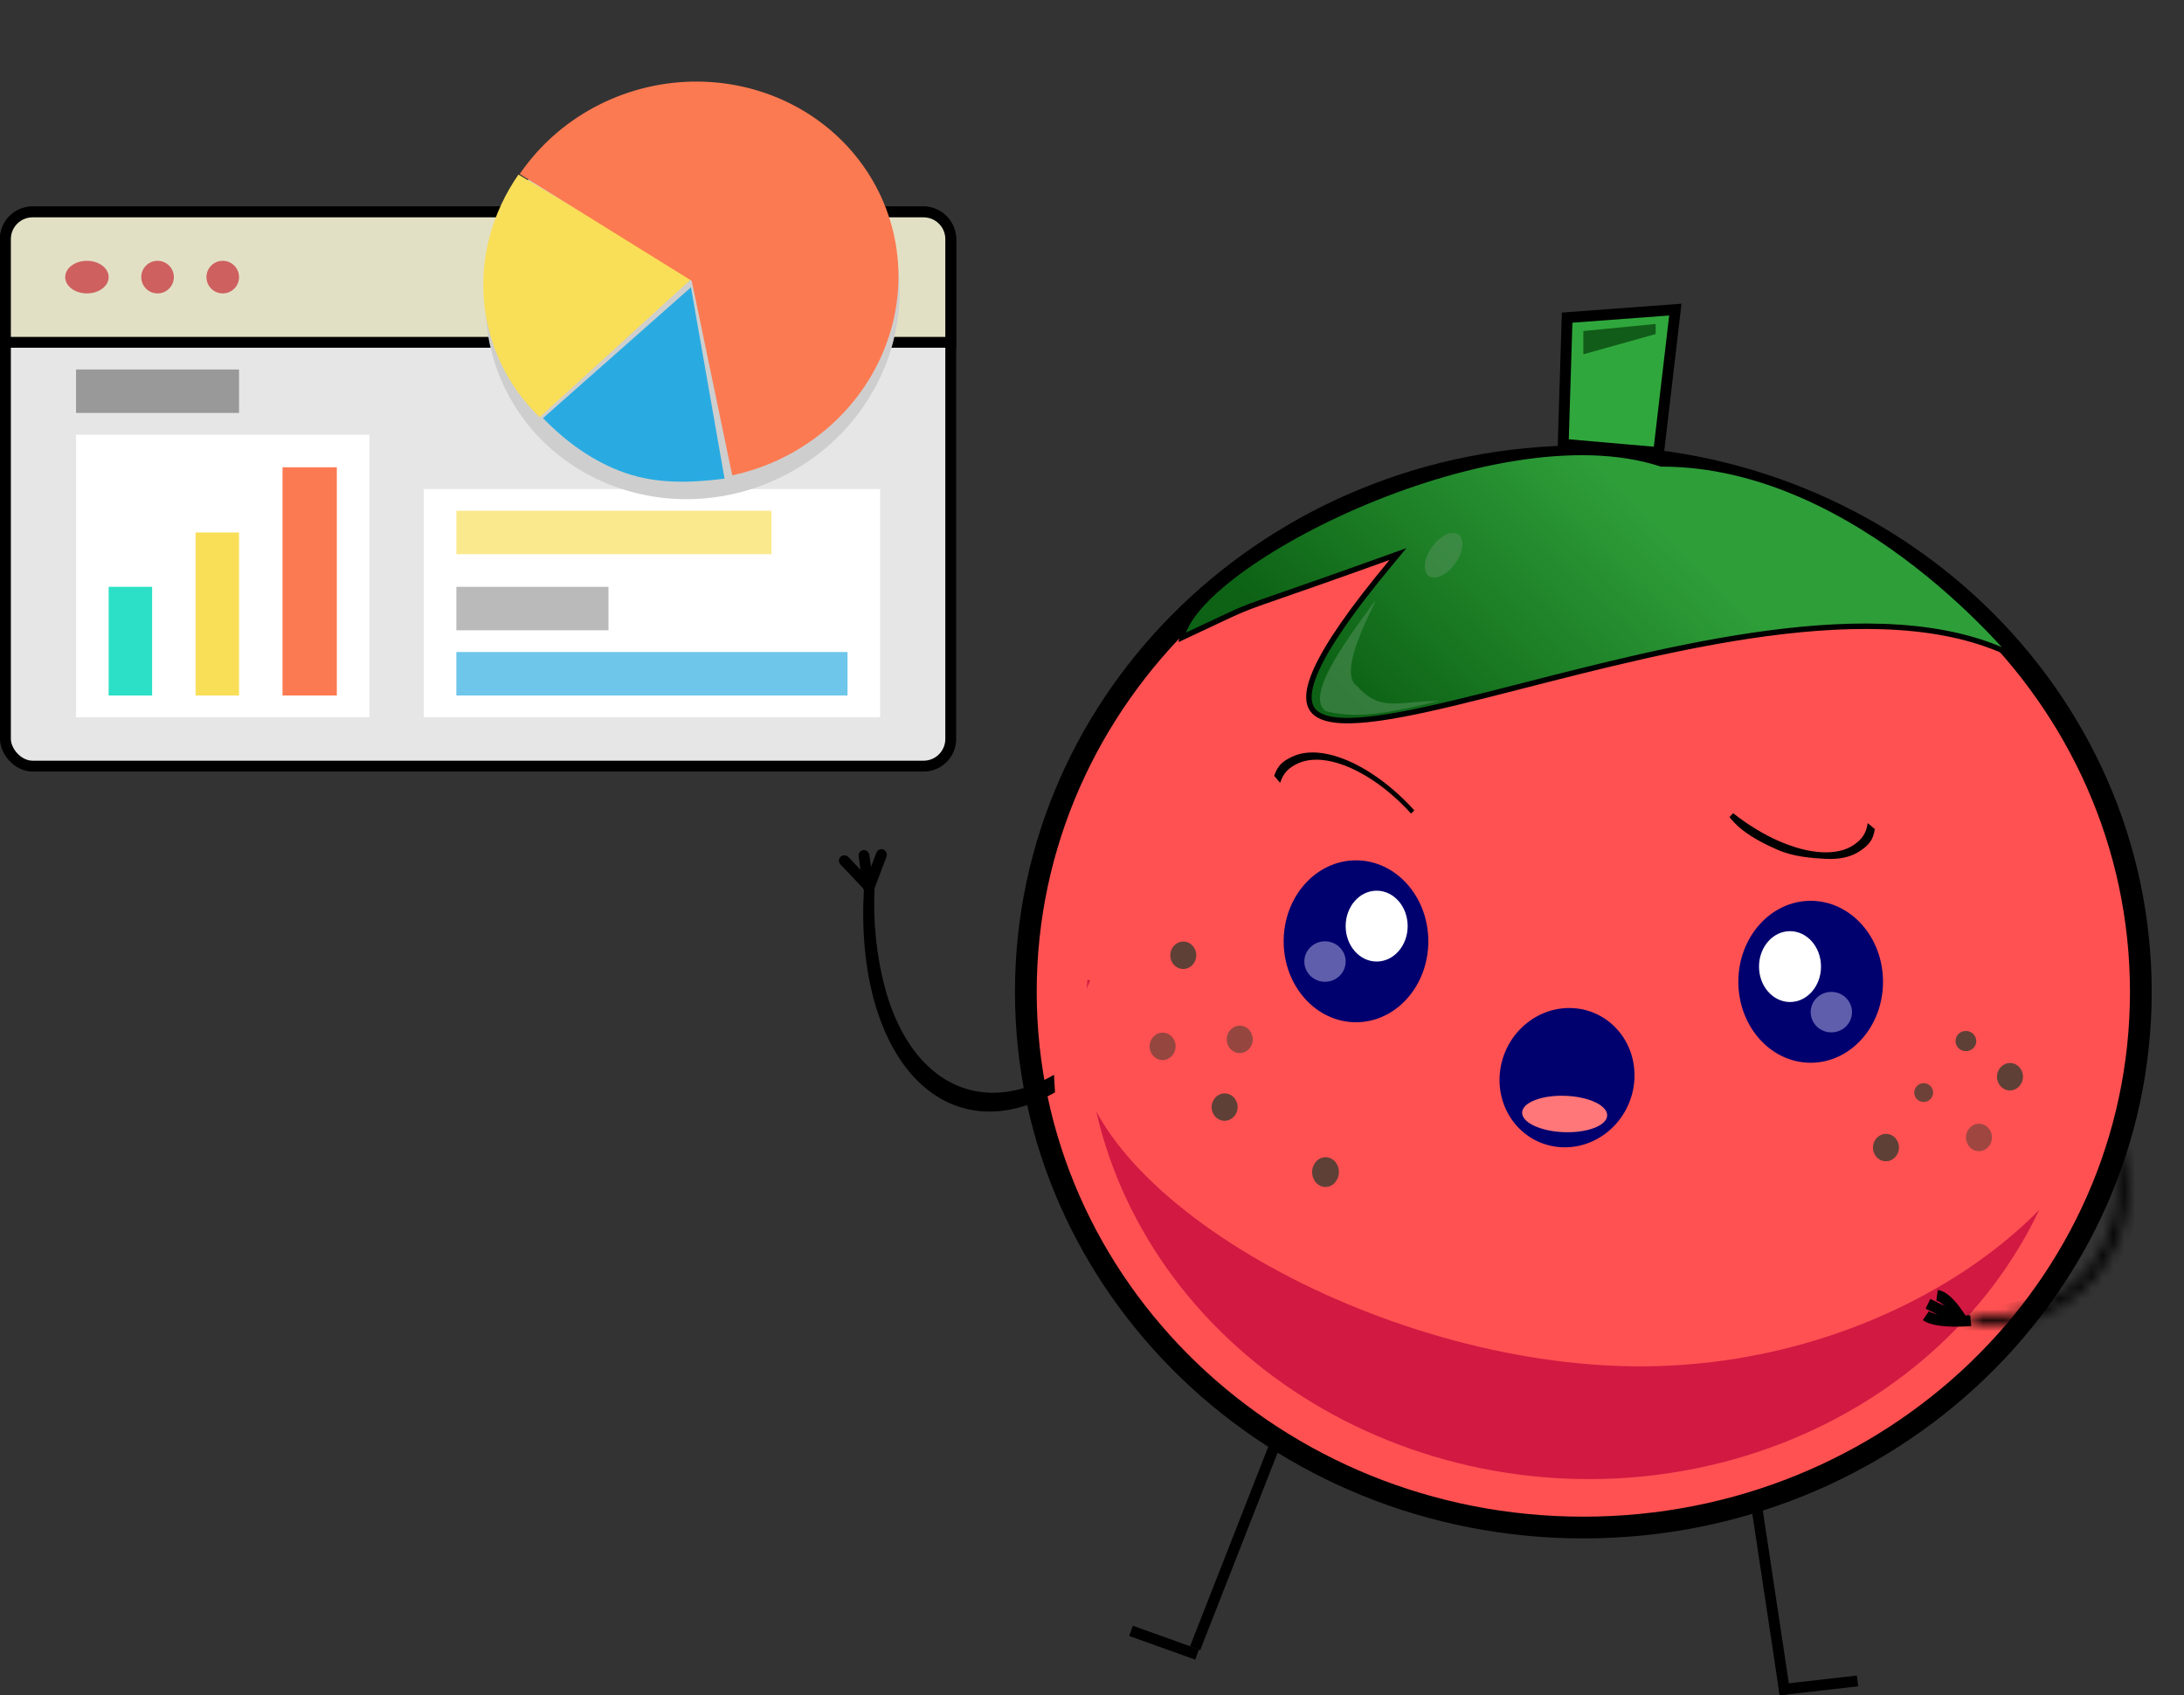 <svg width="201" height="156" viewBox="0 0 201 156" fill="none" xmlns="http://www.w3.org/2000/svg">
<rect x="0" y="0" width="201" height="156" fill="#333333" stroke="none"/>
<line y1="-0.5" x2="22.288" y2="-0.5" transform="matrix(-0.365 0.931 -0.932 -0.364 117.659 130.741)" stroke="black"/>
<line y1="-0.5" x2="18.245" y2="-0.5" transform="matrix(0.149 0.989 -0.992 0.123 161.07 137.958)" stroke="black"/>
<path d="M110.173 152.253L104.093 150.073" stroke="black"/>
<line y1="-0.5" x2="7.282" y2="-0.5" transform="matrix(0.994 -0.113 0.137 0.991 163.783 156)" stroke="black"/>
<path d="M197.027 91.276C197.027 118.462 174.093 140.566 145.719 140.566C117.345 140.566 94.411 118.462 94.411 91.276C94.411 64.09 117.345 41.985 145.719 41.985C174.093 41.985 197.027 64.09 197.027 91.276Z" fill="#FF5152" stroke="black" stroke-width="2"/>
<path d="M191.305 98.175C190.293 109.246 184.517 119.442 175.247 126.52C165.977 133.598 153.974 136.979 141.876 135.918C129.779 134.858 118.58 129.443 110.741 120.865C102.903 112.287 99.068 101.248 100.08 90.177L145.693 94.176L191.305 98.175Z" fill="#D21942"/>
<path d="M195.174 95.932C195.174 109.82 175.112 125.734 150.95 125.734C126.788 125.734 99.118 109.82 99.118 95.932C99.118 82.045 121.082 67.993 145.244 67.993C169.405 67.993 195.174 82.045 195.174 95.932Z" fill="#FF5152"/>
<ellipse cx="0.954" cy="0.931" rx="0.954" ry="0.931" transform="matrix(1 0.02 -0.021 1 179.994 94.85)" fill="#5F4036"/>
<ellipse cx="124.796" cy="86.619" rx="6.657" ry="7.45" fill="#00006F"/>
<ellipse cx="1.197" cy="1.262" rx="1.197" ry="1.262" transform="matrix(1 0.02 -0.021 1 107.73 86.619)" fill="#5F4036"/>
<ellipse cx="1.197" cy="1.262" rx="1.197" ry="1.262" transform="matrix(1 0.02 -0.021 1 105.828 95.001)" fill="#5F4036" fill-opacity="0.66"/>
<path d="M115.295 95.668C115.28 96.365 114.733 96.919 114.072 96.905C113.411 96.892 112.887 96.317 112.902 95.62C112.916 94.923 113.464 94.369 114.125 94.382C114.786 94.396 115.31 94.971 115.295 95.668Z" fill="#5F4036" fill-opacity="0.66"/>
<ellipse cx="1.197" cy="1.262" rx="1.197" ry="1.262" transform="matrix(1 0.02 -0.021 1 172.402 104.314)" fill="#5F4036"/>
<path d="M173.299 90.344C173.299 94.459 170.319 97.795 166.642 97.795C162.965 97.795 159.985 94.459 159.985 90.344C159.985 86.23 162.965 82.894 166.642 82.894C170.319 82.894 173.299 86.23 173.299 90.344Z" fill="#00006F"/>
<ellipse cx="6.196" cy="6.425" rx="6.196" ry="6.425" transform="matrix(0.997 0.074 -0.101 0.995 138.689 92.317)" fill="#00006F"/>
<path d="M147.913 102.664C147.864 103.588 146.072 104.267 143.91 104.183C141.749 104.098 140.037 103.281 140.087 102.357C140.136 101.434 141.929 100.754 144.09 100.839C146.251 100.924 147.963 101.741 147.913 102.664Z" fill="#FF7778"/>
<ellipse cx="126.698" cy="85.222" rx="2.853" ry="3.26" fill="white"/>
<ellipse cx="164.74" cy="88.947" rx="2.853" ry="3.26" fill="white"/>
<ellipse cx="121.943" cy="88.482" rx="1.902" ry="1.863" fill="#5F5EAC"/>
<ellipse cx="168.544" cy="93.138" rx="1.902" ry="1.863" fill="#5F5EAC"/>
<path d="M143.866 40.881L144.228 29.229L154.187 28.49L152.646 41.647L143.866 40.881Z" fill="#30A73C" stroke="black"/>
<path d="M111.751 57.269C111.007 57.621 110.061 58.069 108.787 58.662C108.903 57.98 109.298 57.197 109.964 56.339C110.763 55.31 111.929 54.201 113.389 53.069C116.307 50.805 120.369 48.469 124.926 46.503C129.483 44.537 134.525 42.944 139.401 42.163C144.28 41.38 148.974 41.412 152.845 42.675L152.883 42.688H152.923C162.15 42.688 170.424 47.318 176.408 51.973C179.397 54.298 181.807 56.624 183.47 58.368C184.198 59.132 184.783 59.784 185.209 60.276C179.102 57.25 170.975 57.169 162.582 58.292C154.978 59.309 147.109 61.323 140.256 63.076C139.05 63.385 137.875 63.685 136.739 63.971C132.937 64.927 129.571 65.715 126.886 66.086C125.544 66.271 124.381 66.351 123.425 66.297C122.465 66.244 121.74 66.057 121.251 65.734C120.777 65.42 120.507 64.967 120.468 64.314C120.428 63.646 120.633 62.762 121.147 61.619C122.174 59.335 124.389 56.114 128.07 51.692L128.657 50.986L127.793 51.297C122.643 53.147 119.675 54.177 117.784 54.834C116.569 55.255 115.799 55.523 115.18 55.754C114.1 56.158 113.464 56.459 111.751 57.269Z" fill="url(#paint0_linear_473_1300)" stroke="black" stroke-width="0.5"/>
<path d="M132.472 64.499C129.22 65.222 125.339 66.362 122.01 65.43C119.867 63.978 124.808 57.748 126.29 55.651C127.771 53.555 122.72 61.649 124.863 63.102C127.088 65.594 128.667 64.499 132.472 64.499Z" fill="#539059" fill-opacity="0.55"/>
<path d="M133.947 51.825C133.205 52.885 132.116 53.418 131.515 53.014C130.914 52.611 131.028 51.425 131.77 50.365C132.512 49.305 133.6 48.773 134.201 49.176C134.803 49.579 134.689 50.766 133.947 51.825Z" fill="#539059" fill-opacity="0.55"/>
<path d="M145.719 30.461L152.376 29.809V30.741L145.719 32.603V30.461Z" fill="#115C19"/>
<ellipse cx="0.869" cy="0.866" rx="0.869" ry="0.866" transform="matrix(1 0.02 -0.021 1 176.189 99.657)" fill="#5F4036" fill-opacity="0.91"/>
<ellipse cx="1.197" cy="1.262" rx="1.197" ry="1.262" transform="matrix(1 0.02 -0.021 1 111.534 100.589)" fill="#5F4036"/>
<ellipse cx="1.234" cy="1.371" rx="1.234" ry="1.371" transform="matrix(1 0.021 -0.02 1 120.785 106.46)" fill="#5F4036"/>
<ellipse cx="1.197" cy="1.262" rx="1.197" ry="1.262" transform="matrix(1 0.02 -0.021 1 180.961 103.383)" fill="#5F4036" fill-opacity="0.6"/>
<ellipse cx="1.197" cy="1.262" rx="1.197" ry="1.262" transform="matrix(1 0.02 -0.021 1 183.814 97.795)" fill="#5F4036"/>
<path d="M117.268 71.396C117.595 70.396 118.105 70.011 118.987 69.606C119.87 69.201 120.982 69.132 122.239 69.405C123.496 69.678 124.863 70.285 126.236 71.18C127.61 72.075 128.952 73.234 130.16 74.567L129.869 74.871C128.743 73.629 127.492 72.549 126.212 71.715C124.932 70.881 123.658 70.315 122.486 70.061C121.315 69.806 120.278 69.87 119.456 70.248C118.633 70.626 118.119 71.104 117.814 72.036L117.268 71.396Z" fill="black"/>
<path d="M172.543 76.29C172.396 77.327 171.961 77.786 171.162 78.324C170.362 78.861 169.277 79.103 167.99 79.031C166.703 78.958 165.054 78.843 163.543 78.175C162.032 77.507 160.293 76.627 159.172 75.19L159.506 74.832C160.835 75.882 162.258 76.751 163.667 77.374C165.075 77.996 166.431 78.355 167.631 78.423C168.831 78.49 169.842 78.265 170.587 77.764C171.332 77.263 171.755 76.711 171.892 75.744L172.543 76.29Z" fill="black"/>
<mask id="path-33-inside-1_473_1300" fill="white">
<path d="M181.436 121.906C183.599 122.121 185.773 121.825 187.767 121.042C189.761 120.26 191.514 119.016 192.873 117.419C194.232 115.822 195.156 113.921 195.562 111.882C195.968 109.844 195.846 107.73 195.204 105.726L194.342 105.965C194.94 107.832 195.054 109.802 194.675 111.702C194.297 113.602 193.436 115.374 192.17 116.862C190.903 118.351 189.269 119.51 187.411 120.239C185.552 120.968 183.526 121.244 181.51 121.044L181.436 121.906Z"/>
</mask>
<path d="M181.436 121.906C183.599 122.121 185.773 121.825 187.767 121.042C189.761 120.26 191.514 119.016 192.873 117.419C194.232 115.822 195.156 113.921 195.562 111.882C195.968 109.844 195.846 107.73 195.204 105.726L194.342 105.965C194.94 107.832 195.054 109.802 194.675 111.702C194.297 113.602 193.436 115.374 192.17 116.862C190.903 118.351 189.269 119.51 187.411 120.239C185.552 120.968 183.526 121.244 181.51 121.044L181.436 121.906Z" fill="black" stroke="black" stroke-width="2" mask="url(#path-33-inside-1_473_1300)"/>
<path d="M180.716 121.748C180.716 121.748 179.405 119.355 178.274 119.197" stroke="black"/>
<path d="M181.374 121.524C181.374 121.524 178.338 121.826 177.238 121.074" stroke="black"/>
<path d="M180.632 121.549L177.437 119.978" stroke="black"/>
<path d="M97.096 100.516C94.737 101.876 92.362 102.465 90.136 102.241C87.911 102.017 85.889 100.986 84.213 99.22C82.536 97.454 81.246 94.996 80.432 92.018C79.618 89.04 79.301 85.614 79.502 81.981L80.5 81.5C80.313 84.886 80.711 88.211 81.47 90.986C82.228 93.761 83.43 96.052 84.993 97.698C86.555 99.344 88.439 100.305 90.513 100.514C92.588 100.722 94.801 100.174 97 98.906L97.096 100.516Z" fill="black"/>
<rect width="0.999" height="3.99" rx="0.499" transform="matrix(0.728 -0.685 0.688 0.726 77 79.176)" fill="black"/>
<rect x="78.948" y="78.298" width="1" height="3.985" rx="0.5" transform="rotate(-8.1 78.948 78.298)" fill="black"/>
<rect width="0.999" height="3.974" rx="0.5" transform="matrix(0.936 0.352 -0.355 0.935 80.836 78)" fill="black"/>
<rect x="0.5" y="19.5" width="87" height="51" rx="2.5" fill="#E6E6E6" stroke="black"/>
<path d="M3 19.5H85C86.381 19.5 87.5 20.619 87.5 22V31.5H0.5V22C0.5 20.619 1.619 19.5 3 19.5Z" fill="#E2E0C4" stroke="black"/>
<ellipse cx="8" cy="25.5" rx="2" ry="1.5" fill="#CE6060"/>
<circle cx="14.5" cy="25.5" r="1.5" fill="#CE6060"/>
<circle cx="20.5" cy="25.5" r="1.5" fill="#CE6060"/>
<rect x="7" y="40" width="27" height="26" fill="white"/>
<rect x="39" y="45" width="42" height="21" fill="white"/>
<rect x="10" y="54" width="4" height="10" fill="#2BE0C6"/>
<rect x="18" y="49" width="4" height="15" fill="#F9DE58"/>
<rect x="26" y="43" width="5" height="21" fill="#FC7A51"/>
<rect x="78" y="60" width="4" height="36" transform="rotate(90 78 60)" fill="#6EC6EB"/>
<rect width="4" height="14" transform="matrix(0 -1 -1 0 56 58)" fill="#BABABA"/>
<rect width="4" height="29" transform="matrix(0 -1 -1 0 71 51)" fill="#FBE98E"/>
<ellipse cx="18.826" cy="18.769" rx="18.826" ry="18.769" transform="matrix(0.951 0.31 -0.348 0.938 52.368 3.944)" fill="#CECECE"/>
<path d="M47.714 16.066C45.304 19.541 44.185 23.637 44.539 27.69C44.893 31.743 46.698 35.515 49.663 38.395L63.75 25.563L47.714 16.066Z" fill="#F9DE58"/>
<path d="M49.971 38.479C52.128 40.678 54.604 42.501 57.558 43.525C60.511 44.549 63.613 44.433 66.683 44.046L63.592 26.438L49.971 38.479Z" fill="#29ABE2"/>
<path d="M67.391 43.741C70.46 43.083 73.33 41.71 75.747 39.742C78.164 37.775 80.054 35.275 81.249 32.462C82.444 29.65 82.907 26.613 82.597 23.619C82.288 20.626 81.215 17.769 79.474 15.301C77.733 12.834 75.378 10.832 72.617 9.473C69.856 8.115 66.774 7.441 63.645 7.511C60.515 7.582 57.435 8.395 54.677 9.879C51.918 11.363 49.567 13.471 47.83 16.017L63.662 25.844L67.391 43.741Z" fill="#FC7A51"/>
<rect x="7" y="34" width="15" height="4" fill="#999999"/>
<defs>
<linearGradient id="paint0_linear_473_1300" x1="123.845" y1="63.802" x2="145.726" y2="41.457" gradientUnits="userSpaceOnUse">
<stop stop-color="#0D6215"/>
<stop offset="1" stop-color="#2E9E39"/>
</linearGradient>
</defs>
</svg>
